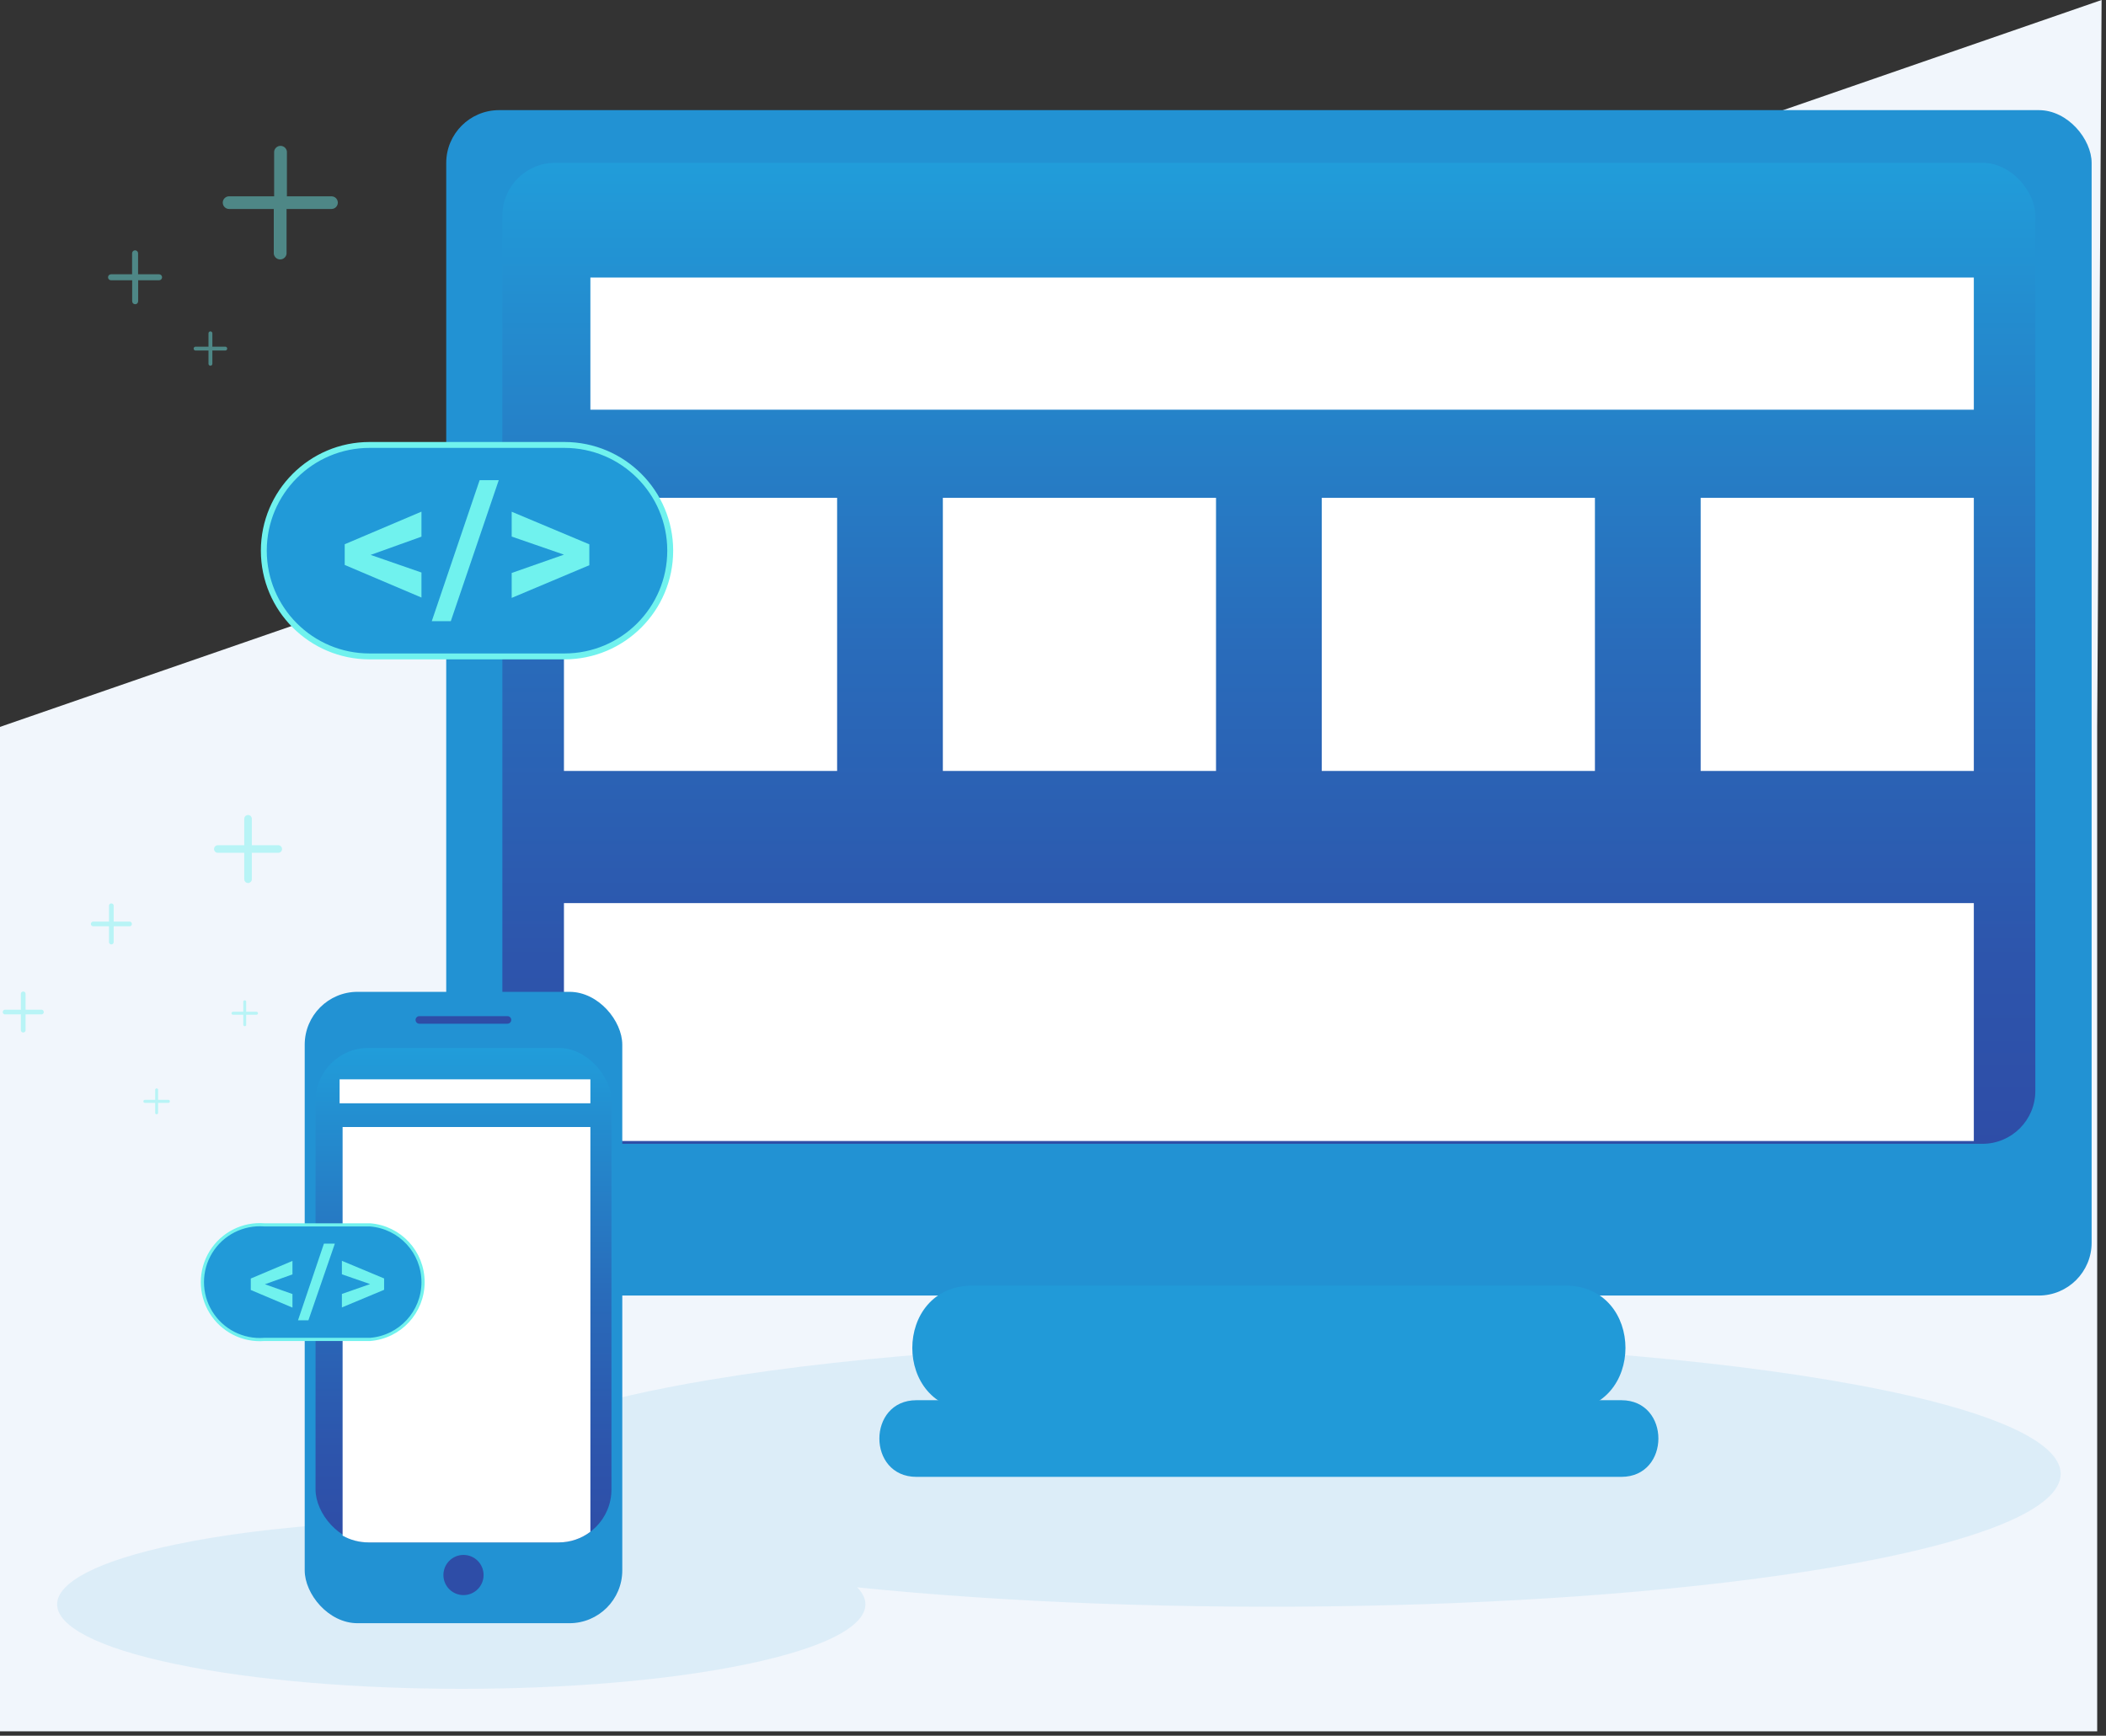<?xml version="1.0" encoding="UTF-8"?>
<svg width="239px" height="197px" viewBox="0 0 239 197" version="1.1" xmlns="http://www.w3.org/2000/svg" xmlns:xlink="http://www.w3.org/1999/xlink">
    <rect x="0" y="0" width="239" height="197" fill="#333333" stroke="none"/>
    <!-- Generator: Sketch 51.3 (57544) - http://www.bohemiancoding.com/sketch -->
    <title>img_dispositivi</title>
    <desc>Created with Sketch.</desc>
    <defs>
        <linearGradient x1="50.003%" y1="-3.19086912e-15%" x2="50.003%" y2="100.009%" id="linearGradient-1">
            <stop stop-color="#219DDA" offset="0%"></stop>
            <stop stop-color="#238ED0" offset="14%"></stop>
            <stop stop-color="#296BBA" offset="50%"></stop>
            <stop stop-color="#2D55AC" offset="81%"></stop>
            <stop stop-color="#2E4DA7" offset="100%"></stop>
        </linearGradient>
        <linearGradient x1="50%" y1="0%" x2="50%" y2="100%" id="linearGradient-2">
            <stop stop-color="#219DDA" offset="0%"></stop>
            <stop stop-color="#238ED0" offset="14%"></stop>
            <stop stop-color="#296BBA" offset="50%"></stop>
            <stop stop-color="#2D55AC" offset="81%"></stop>
            <stop stop-color="#2E4DA7" offset="100%"></stop>
        </linearGradient>
    </defs>
    <g id="Dichiarazione_web" stroke="none" stroke-width="1" fill="none" fill-rule="evenodd">
        <g id="REV_03_07_da-bozza-a-online_copia-e-incolla-link" transform="translate(-869, -350)">
            <g id="modale" transform="translate(209, 214)">
                <g id="img_dispositivi" transform="translate(660, 136)">
                    <g id="a1bf0ff4-cc26-4992-8623-04de04b297a8" fill="#F1F6FC" fill-rule="nonzero">
                        <polygon id="Shape" points="238 196.5 119 196.5 0 196.5 0 139.5 0 82.5 238.5 0 238 82.5 238 139.5"></polygon>
                    </g>
                    <g id="aab831b6-9565-4041-9a4b-5549d1567e3c" transform="translate(6, 152)" fill="#219AD8" fill-rule="nonzero" opacity="0.1">
                        <path d="M201.54,4.62 C166.45,-1.27 109.54,-1.27 74.46,4.62 C48.66,8.95 41.85,15.26 54.01,20.62 C39.87,20.12 24.84,21.01 13.93,23.29 C-4,27.05 -4,33.13 13.93,36.87 C31.86,40.61 60.88,40.62 78.79,36.87 C90.1,34.51 94.26,31.21 91.28,28.16 C125.87,31.7 171.62,30.97 201.54,25.95 C236.63,20.06 236.63,10.5 201.54,4.62 Z" id="Shape" style="mix-blend-mode: multiply;"></path>
                    </g>
                    <g id="e1e2c67a-2002-4761-af86-e5455d986106" transform="translate(50, 12)">
                        <rect id="Rectangle-path" fill="#2292D3" fill-rule="nonzero" x="0.64" y="0.5" width="186.73" height="134.54" rx="6"></rect>
                        <rect id="Rectangle-path" fill="url(#linearGradient-1)" fill-rule="nonzero" x="7.01" y="6.48" width="173.97" height="111.34" rx="6"></rect>
                        <path d="M60.37,140.98 L127.63,140.98" id="Shape" fill="#219AD8" fill-rule="nonzero"></path>
                        <path d="M60.37,148.06 L127.63,148.06 C136.74,148.06 136.75,133.91 127.63,133.91 L60.37,133.91 C51.26,133.91 51.25,148.06 60.37,148.06 Z" id="Shape" fill="#219AD8" fill-rule="nonzero"></path>
                        <path d="M53.99,151.27 L134.01,151.27" id="Shape" fill="#219AD8" fill-rule="nonzero"></path>
                        <path d="M54,155.62 L134,155.62 C139.6,155.62 139.61,146.92 134,146.92 L54,146.92 C48.4,146.92 48.39,155.62 54,155.62 Z" id="Shape" fill="#219AD8" fill-rule="nonzero"></path>
                        <rect id="Rectangle-path" x="7.01" y="6.48" width="173.97" height="111.34" rx="6"></rect>
                        <rect id="Rectangle-path" x="7.01" y="6.48" width="173.97" height="111.34" rx="6"></rect>
                    </g>
                    <g id="ba0e5677-6629-428b-baaa-03a57fd2abec" transform="translate(57, 18)">
                        <rect id="Rectangle-path" fill="#FFFFFF" fill-rule="nonzero" style="mix-blend-mode: overlay;" x="10" y="13.5" width="157" height="15"></rect>
                        <rect id="Rectangle-path" fill="#FFFFFF" fill-rule="nonzero" style="mix-blend-mode: overlay;" x="7" y="38.5" width="31" height="31"></rect>
                        <rect id="Rectangle-path" fill="#FFFFFF" fill-rule="nonzero" style="mix-blend-mode: overlay;" x="50" y="38.5" width="31" height="31"></rect>
                        <rect id="Rectangle-path" fill="#FFFFFF" fill-rule="nonzero" style="mix-blend-mode: overlay;" x="93" y="38.5" width="31" height="31"></rect>
                        <rect id="Rectangle-path" fill="#FFFFFF" fill-rule="nonzero" style="mix-blend-mode: overlay;" x="136" y="38.5" width="31" height="31"></rect>
                        <rect id="Rectangle-path" fill="#FFFFFF" fill-rule="nonzero" style="mix-blend-mode: overlay;" x="7" y="84.5" width="160" height="27"></rect>
                        <rect id="Rectangle-path" x="0.01" y="0.48" width="173.97" height="111.34" rx="6"></rect>
                    </g>
                    <g id="bb5d21d9-4b1e-4cbe-ac86-07adcbbc9f21" transform="translate(34, 112)">
                        <rect id="Rectangle-path" fill="#2292D3" fill-rule="nonzero" x="0.58" y="0.57" width="36.04" height="71.66" rx="6"></rect>
                        <rect id="Rectangle-path" fill="url(#linearGradient-2)" fill-rule="nonzero" x="1.81" y="6.94" width="33.58" height="56.12" rx="6"></rect>
                        <rect id="Rectangle-path" x="1.81" y="3.76" width="33.58" height="59.31" rx="6"></rect>
                        <rect id="Rectangle-path" x="1.81" y="3.76" width="33.58" height="59.31" rx="6"></rect>
                        <circle id="Oval" fill="#2E4DA7" fill-rule="nonzero" cx="18.6" cy="66.76" r="2.28"></circle>
                        <path d="M13.59,3.76 L23.62,3.76" id="Shape" fill="#2E4DA7" fill-rule="nonzero"></path>
                        <path d="M13.59,4.19 L23.59,4.19 C23.827,4.19 24.02,3.997 24.02,3.76 C24.02,3.523 23.827,3.33 23.59,3.33 L13.59,3.33 C13.353,3.33 13.16,3.523 13.16,3.76 C13.16,3.997 13.353,4.19 13.59,4.19 Z" id="Shape" fill="#2E4DA7" fill-rule="nonzero"></path>
                    </g>
                    <g id="fa6d27f3-2541-4cf9-92e4-72ce69aa74f1" transform="translate(35, 118)">
                        <path d="M28.39,0.94 L6.81,0.94 C3.496,0.94 0.81,3.626 0.81,6.94 L0.81,51.06 C0.812,53.23 1.986,55.23 3.88,56.29 L3.88,9.91 L32,9.91 L32,55.85 C33.504,54.717 34.389,52.943 34.39,51.06 L34.39,6.94 C34.39,3.626 31.704,0.94 28.39,0.94 Z M32,7.22 L3.54,7.22 L3.54,4.5 L32,4.5 L32,7.22 Z" id="Shape"></path>
                        <rect id="Rectangle-path" fill="#FFFFFF" fill-rule="nonzero" style="mix-blend-mode: overlay;" x="3.54" y="4.5" width="28.46" height="2.72"></rect>
                        <path d="M3.88,9.91 L3.88,56.29 C4.775,56.793 5.784,57.058 6.81,57.06 L28.39,57.06 C29.694,57.064 30.962,56.639 32,55.85 L32,9.91 L3.88,9.91 Z" id="Shape" fill="#FFFFFF" fill-rule="nonzero" style="mix-blend-mode: overlay;"></path>
                    </g>
                    <g id="a6fddde0-f044-4468-ae14-75759f432bba" transform="translate(22, 50)" fill-rule="nonzero">
                        <path d="M20,102.02 C23.393,101.754 26.01,98.923 26.01,95.52 C26.01,92.117 23.393,89.286 20,89.02 L8,89.02 C5.556,88.828 3.211,90.023 1.93,92.114 C0.65,94.204 0.65,96.836 1.93,98.926 C3.211,101.017 5.556,102.212 8,102.02 L20,102.02 Z" id="Shape" stroke="#70F2EE" stroke-width="0.36" fill="#219AD8"></path>
                        <polygon id="Shape" fill="#70F2EE" points="8.06 95.76 11.19 96.87 11.19 98.41 6.46 96.41 6.46 95.11 11.19 93.11 11.19 94.64"></polygon>
                        <polygon id="Shape" fill="#70F2EE" points="13 99.85 11.82 99.85 14.76 91.15 16 91.15"></polygon>
                        <polygon id="Shape" fill="#70F2EE" points="20 95.74 16.8 94.63 16.8 93.1 21.59 95.1 21.59 96.39 16.8 98.39 16.8 96.86"></polygon>
                        <path d="M42.06,24.5 C48.687,24.5 54.06,19.127 54.06,12.5 C54.06,5.873 48.687,0.5 42.06,0.5 L19.94,0.5 C13.313,0.5 7.94,5.873 7.94,12.5 C7.94,19.127 13.313,24.5 19.94,24.5 L42.06,24.5 Z" id="Shape" stroke="#70F2EE" stroke-width="0.67" fill="#219AD8"></path>
                        <polygon id="Shape" fill="#70F2EE" points="20.06 12.98 25.83 14.98 25.83 17.82 17.12 14.12 17.12 11.77 25.83 8.07 25.83 10.91"></polygon>
                        <polygon id="Shape" fill="#70F2EE" points="29.16 20.5 27 20.5 32.43 4.5 34.6 4.5"></polygon>
                        <polygon id="Shape" fill="#70F2EE" points="42 12.95 36.07 10.9 36.07 8.08 44.88 11.78 44.88 14.15 36.07 17.86 36.07 15.03"></polygon>
                    </g>
                    <g id="bf5279b3-9d41-4e6b-94bb-a85f22aca390" transform="translate(0, 16)" fill="#70F2EE" fill-rule="nonzero" opacity="0.44">
                        <path d="M37.64,6.28 L32.56,6.28 L32.56,1.2 C32.517,0.832 32.205,0.555 31.835,0.555 C31.465,0.555 31.153,0.832 31.11,1.2 L31.11,6.28 L26,6.28 C25.602,6.28 25.28,6.602 25.28,7 C25.28,7.398 25.602,7.72 26,7.72 L31.07,7.72 L31.07,12.8 C31.113,13.168 31.425,13.445 31.795,13.445 C32.165,13.445 32.477,13.168 32.52,12.8 L32.52,7.72 L37.6,7.72 C37.857,7.727 38.099,7.597 38.234,7.377 C38.368,7.158 38.376,6.884 38.254,6.657 C38.131,6.431 37.897,6.287 37.64,6.28 Z" id="Shape" style="mix-blend-mode: hard-light;"></path>
                        <path d="M25.61,23.35 L24.1,23.35 L24.1,21.83 C24.1,21.708 24.002,21.61 23.88,21.61 C23.758,21.61 23.66,21.708 23.66,21.83 L23.66,23.35 L22.15,23.35 C22.049,23.372 21.977,23.461 21.977,23.565 C21.977,23.669 22.049,23.758 22.15,23.78 L23.66,23.78 L23.66,25.29 C23.66,25.412 23.758,25.51 23.88,25.51 C24.002,25.51 24.1,25.412 24.1,25.29 L24.1,23.78 L25.61,23.78 C25.711,23.758 25.783,23.669 25.783,23.565 C25.783,23.461 25.711,23.372 25.61,23.35 Z" id="Shape" style="mix-blend-mode: hard-light;"></path>
                        <path d="M18.05,15.13 L15.67,15.13 L15.67,12.75 C15.67,12.562 15.518,12.41 15.33,12.41 C15.142,12.41 14.99,12.562 14.99,12.75 L14.99,15.13 L12.6,15.13 C12.412,15.13 12.26,15.282 12.26,15.47 C12.26,15.658 12.412,15.81 12.6,15.81 L15,15.81 L15,18.19 C15,18.378 15.152,18.53 15.34,18.53 C15.528,18.53 15.68,18.378 15.68,18.19 L15.68,15.81 L18.06,15.81 C18.248,15.807 18.398,15.653 18.395,15.465 C18.392,15.277 18.238,15.127 18.05,15.13 Z" id="Shape" style="mix-blend-mode: hard-light;"></path>
                        <g id="Group" style="mix-blend-mode: hard-light;" transform="translate(0, 76)">
                            <path d="M19.11,32.83 L17.94,32.83 L17.94,31.66 C17.921,31.584 17.853,31.531 17.775,31.531 C17.697,31.531 17.629,31.584 17.61,31.66 L17.61,32.83 L16.44,32.83 C16.346,32.83 16.27,32.906 16.27,33 C16.27,33.094 16.346,33.17 16.44,33.17 L17.61,33.17 L17.61,34.34 C17.629,34.416 17.697,34.469 17.775,34.469 C17.853,34.469 17.921,34.416 17.94,34.34 L17.94,33.17 L19.11,33.17 C19.204,33.17 19.28,33.094 19.28,33 C19.28,32.906 19.204,32.83 19.11,32.83 Z" id="Shape" style="mix-blend-mode: hard-light;"></path>
                            <path d="M31.58,3.93 L28.58,3.93 L28.58,0.93 C28.58,0.693 28.387,0.5 28.15,0.5 C27.913,0.5 27.72,0.693 27.72,0.93 L27.72,3.93 L24.72,3.93 C24.483,3.93 24.29,4.123 24.29,4.36 C24.29,4.597 24.483,4.79 24.72,4.79 L27.72,4.79 L27.72,7.79 C27.72,8.027 27.913,8.22 28.15,8.22 C28.387,8.22 28.58,8.027 28.58,7.79 L28.58,4.79 L31.58,4.79 C31.734,4.79 31.876,4.708 31.952,4.575 C32.029,4.442 32.029,4.278 31.952,4.145 C31.876,4.012 31.734,3.93 31.58,3.93 Z" id="Shape" style="mix-blend-mode: hard-light;"></path>
                            <path d="M29.11,22.83 L27.94,22.83 L27.94,21.66 C27.921,21.584 27.853,21.531 27.775,21.531 C27.697,21.531 27.629,21.584 27.61,21.66 L27.61,22.83 L26.44,22.83 C26.346,22.83 26.27,22.906 26.27,23 C26.27,23.094 26.346,23.17 26.44,23.17 L27.61,23.17 L27.61,24.34 C27.629,24.416 27.697,24.469 27.775,24.469 C27.853,24.469 27.921,24.416 27.94,24.34 L27.94,23.17 L29.11,23.17 C29.204,23.17 29.28,23.094 29.28,23 C29.28,22.906 29.204,22.83 29.11,22.83 Z" id="Shape" style="mix-blend-mode: hard-light;"></path>
                            <path d="M14.75,12.6 L12.9,12.6 L12.9,10.75 C12.875,10.623 12.764,10.532 12.635,10.532 C12.506,10.532 12.395,10.623 12.37,10.75 L12.37,12.6 L10.53,12.6 C10.403,12.625 10.312,12.736 10.312,12.865 C10.312,12.994 10.403,13.105 10.53,13.13 L12.37,13.13 L12.37,14.97 C12.395,15.097 12.506,15.188 12.635,15.188 C12.764,15.188 12.875,15.097 12.9,14.97 L12.9,13.13 L14.75,13.13 C14.877,13.105 14.968,12.994 14.968,12.865 C14.968,12.736 14.877,12.625 14.75,12.6 Z" id="Shape" style="mix-blend-mode: hard-light;"></path>
                            <path d="M4.75,22.6 L2.9,22.6 L2.9,20.75 C2.875,20.623 2.764,20.532 2.635,20.532 C2.506,20.532 2.395,20.623 2.37,20.75 L2.37,22.6 L0.53,22.6 C0.403,22.625 0.312,22.736 0.312,22.865 C0.312,22.994 0.403,23.105 0.53,23.13 L2.37,23.13 L2.37,24.97 C2.395,25.097 2.506,25.188 2.635,25.188 C2.764,25.188 2.875,25.097 2.9,24.97 L2.9,23.13 L4.75,23.13 C4.877,23.105 4.968,22.994 4.968,22.865 C4.968,22.736 4.877,22.625 4.75,22.6 Z" id="Shape" style="mix-blend-mode: hard-light;"></path>
                        </g>
                    </g>
                </g>
            </g>
        </g>
    </g>
</svg>